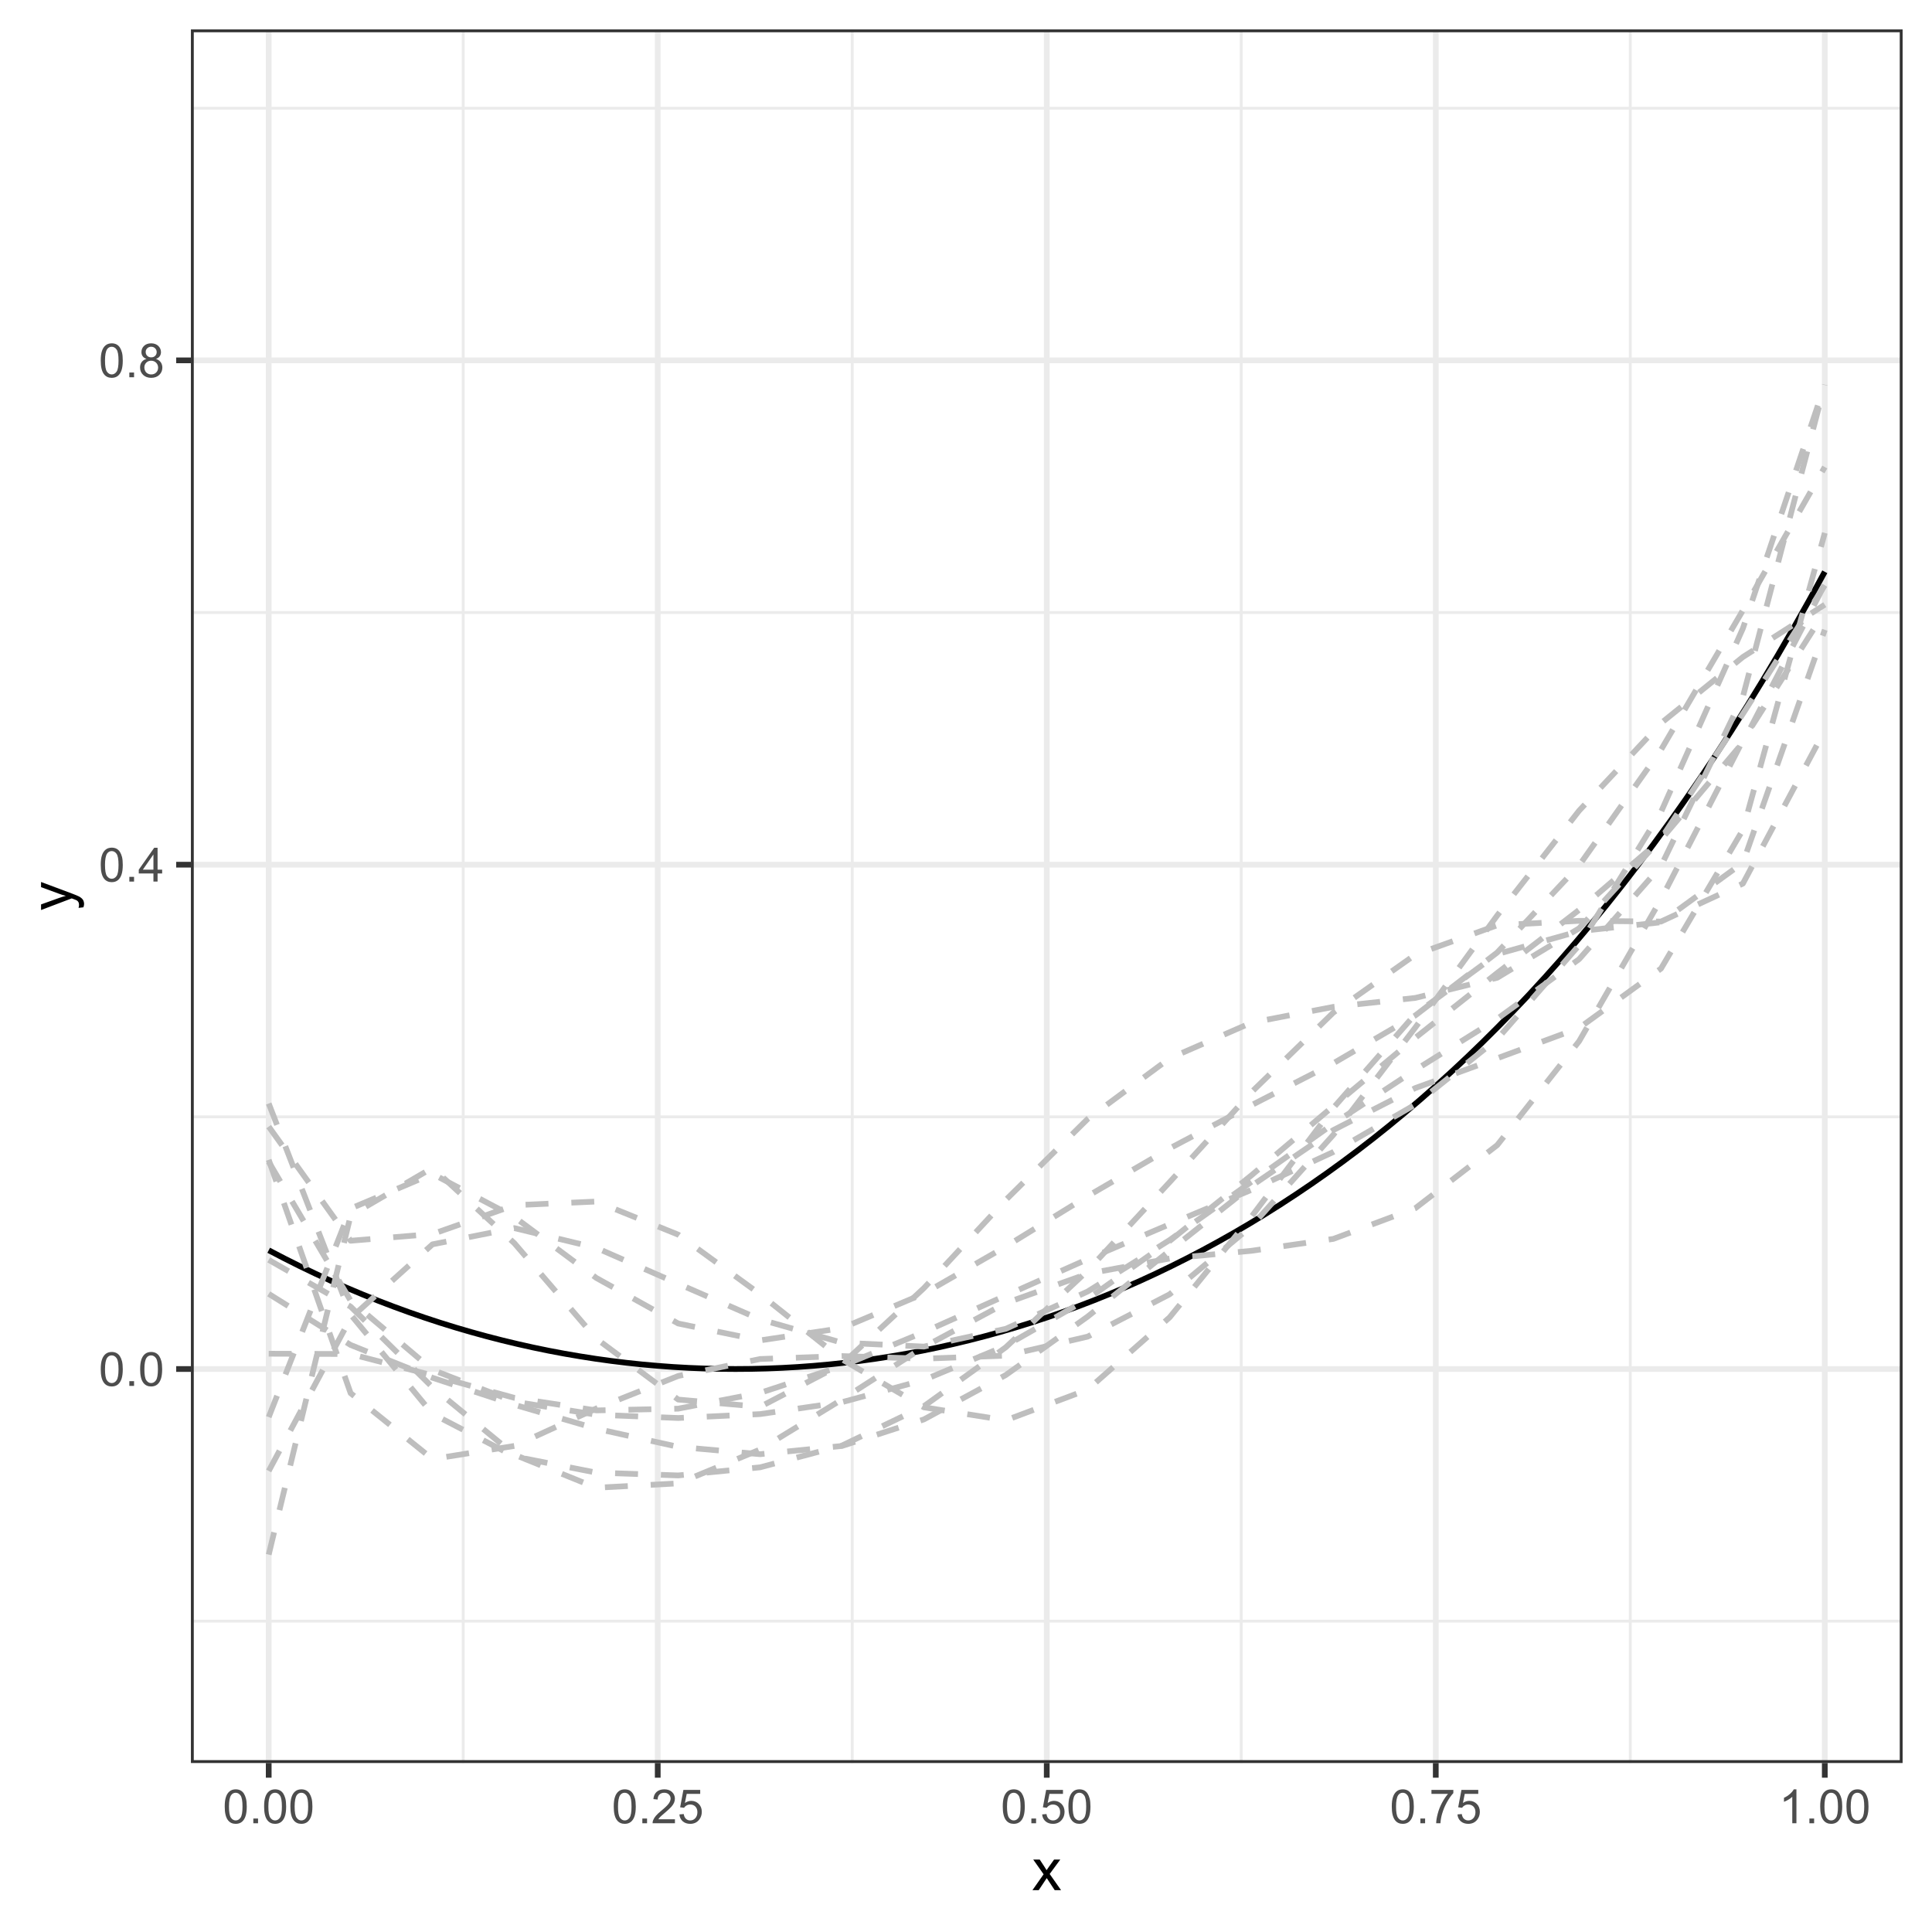 <?xml version="1.0" encoding="UTF-8"?>
<svg xmlns="http://www.w3.org/2000/svg" xmlns:xlink="http://www.w3.org/1999/xlink" width="360pt" height="360pt" viewBox="0 0 360 360" version="1.1">
<defs>
<g>
<symbol overflow="visible" id="glyph0-0">
<path style="stroke:none;" d="M 1.102 0 L 1.102 -5.5 L 5.5 -5.5 L 5.5 0 Z M 1.238 -0.137 L 5.363 -0.137 L 5.363 -5.363 L 1.238 -5.363 Z M 1.238 -0.137 "/>
</symbol>
<symbol overflow="visible" id="glyph0-1">
<path style="stroke:none;" d="M 0.367 -3.105 C 0.363 -3.848 0.438 -4.445 0.594 -4.902 C 0.742 -5.355 0.973 -5.707 1.277 -5.953 C 1.578 -6.199 1.957 -6.32 2.418 -6.324 C 2.754 -6.32 3.051 -6.254 3.309 -6.121 C 3.562 -5.984 3.773 -5.789 3.938 -5.531 C 4.102 -5.273 4.23 -4.961 4.328 -4.594 C 4.422 -4.227 4.469 -3.73 4.473 -3.105 C 4.469 -2.367 4.395 -1.77 4.242 -1.316 C 4.09 -0.859 3.863 -0.508 3.562 -0.262 C 3.258 -0.016 2.875 0.105 2.418 0.109 C 1.809 0.105 1.332 -0.109 0.988 -0.547 C 0.57 -1.066 0.363 -1.922 0.367 -3.105 Z M 1.16 -3.105 C 1.16 -2.07 1.281 -1.379 1.523 -1.039 C 1.766 -0.695 2.062 -0.527 2.418 -0.527 C 2.773 -0.527 3.074 -0.699 3.316 -1.043 C 3.559 -1.387 3.68 -2.074 3.68 -3.105 C 3.68 -4.145 3.559 -4.832 3.316 -5.172 C 3.074 -5.512 2.77 -5.684 2.41 -5.684 C 2.051 -5.684 1.77 -5.531 1.559 -5.234 C 1.293 -4.844 1.16 -4.137 1.16 -3.105 Z M 1.16 -3.105 "/>
</symbol>
<symbol overflow="visible" id="glyph0-2">
<path style="stroke:none;" d="M 0.801 0 L 0.801 -0.883 L 1.68 -0.883 L 1.68 0 Z M 0.801 0 "/>
</symbol>
<symbol overflow="visible" id="glyph0-3">
<path style="stroke:none;" d="M 2.844 0 L 2.844 -1.508 L 0.113 -1.508 L 0.113 -2.219 L 2.988 -6.301 L 3.617 -6.301 L 3.617 -2.219 L 4.469 -2.219 L 4.469 -1.508 L 3.617 -1.508 L 3.617 0 Z M 2.844 -2.219 L 2.844 -5.059 L 0.871 -2.219 Z M 2.844 -2.219 "/>
</symbol>
<symbol overflow="visible" id="glyph0-4">
<path style="stroke:none;" d="M 1.555 -3.418 C 1.23 -3.531 0.992 -3.699 0.84 -3.918 C 0.684 -4.133 0.609 -4.395 0.609 -4.699 C 0.609 -5.156 0.773 -5.539 1.102 -5.855 C 1.43 -6.164 1.867 -6.32 2.418 -6.324 C 2.969 -6.32 3.41 -6.16 3.746 -5.844 C 4.078 -5.523 4.246 -5.137 4.25 -4.68 C 4.246 -4.387 4.172 -4.133 4.02 -3.918 C 3.863 -3.699 3.629 -3.531 3.32 -3.418 C 3.707 -3.285 4 -3.082 4.203 -2.805 C 4.402 -2.52 4.504 -2.184 4.508 -1.801 C 4.504 -1.258 4.312 -0.805 3.934 -0.441 C 3.551 -0.074 3.051 0.105 2.434 0.109 C 1.809 0.105 1.309 -0.074 0.926 -0.441 C 0.543 -0.809 0.352 -1.27 0.355 -1.82 C 0.352 -2.23 0.457 -2.574 0.668 -2.852 C 0.875 -3.125 1.168 -3.312 1.555 -3.418 Z M 1.402 -4.727 C 1.398 -4.426 1.496 -4.184 1.688 -3.996 C 1.879 -3.805 2.129 -3.707 2.438 -3.711 C 2.734 -3.707 2.977 -3.801 3.168 -3.992 C 3.355 -4.176 3.449 -4.406 3.453 -4.684 C 3.449 -4.965 3.352 -5.203 3.16 -5.398 C 2.961 -5.586 2.719 -5.684 2.43 -5.688 C 2.129 -5.684 1.883 -5.59 1.691 -5.402 C 1.496 -5.215 1.398 -4.988 1.402 -4.727 Z M 1.152 -1.816 C 1.148 -1.598 1.199 -1.383 1.309 -1.176 C 1.41 -0.969 1.566 -0.809 1.773 -0.695 C 1.98 -0.582 2.203 -0.527 2.441 -0.527 C 2.809 -0.527 3.113 -0.645 3.355 -0.883 C 3.594 -1.121 3.715 -1.426 3.719 -1.793 C 3.715 -2.164 3.59 -2.469 3.344 -2.715 C 3.094 -2.957 2.785 -3.082 2.414 -3.082 C 2.051 -3.082 1.75 -2.961 1.512 -2.719 C 1.27 -2.477 1.148 -2.176 1.152 -1.816 Z M 1.152 -1.816 "/>
</symbol>
<symbol overflow="visible" id="glyph0-5">
<path style="stroke:none;" d="M 4.43 -0.742 L 4.43 0 L 0.266 0 C 0.258 -0.188 0.289 -0.367 0.355 -0.539 C 0.461 -0.82 0.629 -1.098 0.863 -1.375 C 1.094 -1.648 1.434 -1.965 1.879 -2.328 C 2.562 -2.887 3.023 -3.332 3.266 -3.664 C 3.5 -3.988 3.621 -4.301 3.625 -4.594 C 3.621 -4.898 3.512 -5.156 3.297 -5.367 C 3.074 -5.578 2.789 -5.684 2.441 -5.684 C 2.066 -5.684 1.77 -5.57 1.547 -5.348 C 1.32 -5.125 1.207 -4.816 1.207 -4.422 L 0.414 -4.504 C 0.465 -5.094 0.668 -5.543 1.027 -5.855 C 1.379 -6.164 1.855 -6.32 2.457 -6.324 C 3.059 -6.32 3.539 -6.152 3.891 -5.82 C 4.242 -5.484 4.418 -5.07 4.422 -4.578 C 4.418 -4.32 4.367 -4.074 4.266 -3.832 C 4.164 -3.59 3.992 -3.332 3.754 -3.062 C 3.512 -2.793 3.113 -2.426 2.562 -1.957 C 2.094 -1.566 1.797 -1.301 1.664 -1.16 C 1.531 -1.02 1.422 -0.879 1.34 -0.742 Z M 4.43 -0.742 "/>
</symbol>
<symbol overflow="visible" id="glyph0-6">
<path style="stroke:none;" d="M 0.367 -1.648 L 1.176 -1.719 C 1.234 -1.32 1.375 -1.023 1.594 -0.824 C 1.812 -0.625 2.078 -0.527 2.391 -0.527 C 2.762 -0.527 3.074 -0.668 3.336 -0.949 C 3.59 -1.23 3.719 -1.602 3.723 -2.066 C 3.719 -2.504 3.594 -2.852 3.348 -3.109 C 3.098 -3.363 2.773 -3.492 2.375 -3.492 C 2.125 -3.492 1.902 -3.434 1.703 -3.32 C 1.5 -3.207 1.344 -3.062 1.23 -2.883 L 0.504 -2.977 L 1.113 -6.215 L 4.246 -6.215 L 4.246 -5.473 L 1.73 -5.473 L 1.391 -3.781 C 1.766 -4.039 2.164 -4.172 2.582 -4.176 C 3.129 -4.172 3.594 -3.98 3.973 -3.605 C 4.352 -3.223 4.539 -2.734 4.543 -2.137 C 4.539 -1.562 4.375 -1.07 4.043 -0.656 C 3.637 -0.148 3.086 0.105 2.391 0.109 C 1.816 0.105 1.348 -0.051 0.984 -0.371 C 0.621 -0.691 0.414 -1.117 0.367 -1.648 Z M 0.367 -1.648 "/>
</symbol>
<symbol overflow="visible" id="glyph0-7">
<path style="stroke:none;" d="M 0.418 -5.473 L 0.418 -6.219 L 4.496 -6.219 L 4.496 -5.617 C 4.09 -5.188 3.691 -4.621 3.301 -3.914 C 2.902 -3.203 2.602 -2.473 2.391 -1.73 C 2.234 -1.199 2.133 -0.625 2.094 0 L 1.297 0 C 1.305 -0.492 1.402 -1.09 1.59 -1.793 C 1.773 -2.496 2.043 -3.172 2.391 -3.824 C 2.738 -4.477 3.109 -5.027 3.504 -5.473 Z M 0.418 -5.473 "/>
</symbol>
<symbol overflow="visible" id="glyph0-8">
<path style="stroke:none;" d="M 3.277 0 L 2.504 0 L 2.504 -4.93 C 2.316 -4.75 2.074 -4.574 1.773 -4.395 C 1.469 -4.215 1.195 -4.082 0.957 -3.996 L 0.957 -4.742 C 1.387 -4.941 1.766 -5.188 2.09 -5.48 C 2.414 -5.77 2.645 -6.051 2.781 -6.324 L 3.277 -6.324 Z M 3.277 0 "/>
</symbol>
<symbol overflow="visible" id="glyph1-0">
<path style="stroke:none;" d="M 1.375 0 L 1.375 -6.875 L 6.875 -6.875 L 6.875 0 Z M 1.547 -0.172 L 6.703 -0.172 L 6.703 -6.703 L 1.547 -6.703 Z M 1.547 -0.172 "/>
</symbol>
<symbol overflow="visible" id="glyph1-1">
<path style="stroke:none;" d="M 0.082 0 L 2.164 -2.965 L 0.234 -5.703 L 1.445 -5.703 L 2.32 -4.367 C 2.484 -4.109 2.617 -3.898 2.719 -3.727 C 2.875 -3.961 3.02 -4.168 3.152 -4.355 L 4.113 -5.703 L 5.27 -5.703 L 3.297 -3.02 L 5.418 0 L 4.234 0 L 3.062 -1.773 L 2.75 -2.25 L 1.25 0 Z M 0.082 0 "/>
</symbol>
<symbol overflow="visible" id="glyph2-0">
<path style="stroke:none;" d="M 0 -1.375 L -6.875 -1.375 L -6.875 -6.875 L 0 -6.875 Z M -0.172 -1.547 L -0.172 -6.703 L -6.703 -6.703 L -6.703 -1.547 Z M -0.172 -1.547 "/>
</symbol>
<symbol overflow="visible" id="glyph2-1">
<path style="stroke:none;" d="M 2.195 -0.684 L 1.289 -0.574 C 1.344 -0.785 1.371 -0.969 1.375 -1.129 C 1.371 -1.34 1.336 -1.512 1.266 -1.641 C 1.195 -1.77 1.094 -1.875 0.969 -1.961 C 0.867 -2.02 0.629 -2.117 0.246 -2.258 C 0.191 -2.27 0.113 -2.301 0.012 -2.344 L -5.703 -0.176 L -5.703 -1.219 L -2.402 -2.406 C -1.98 -2.559 -1.539 -2.695 -1.078 -2.82 C -1.523 -2.926 -1.957 -3.059 -2.379 -3.219 L -5.703 -4.438 L -5.703 -5.402 L 0.098 -3.234 C 0.719 -3 1.148 -2.816 1.391 -2.691 C 1.707 -2.516 1.941 -2.32 2.094 -2.098 C 2.238 -1.875 2.312 -1.609 2.316 -1.305 C 2.312 -1.117 2.273 -0.91 2.195 -0.684 Z M 2.195 -0.684 "/>
</symbol>
</g>
<clipPath id="clip1">
  <path d="M 35.574 5.48 L 354.523 5.48 L 354.523 328.512 L 35.574 328.512 Z M 35.574 5.48 "/>
</clipPath>
<clipPath id="clip2">
  <path d="M 35.574 301 L 354.523 301 L 354.523 303 L 35.574 303 Z M 35.574 301 "/>
</clipPath>
<clipPath id="clip3">
  <path d="M 35.574 207 L 354.523 207 L 354.523 209 L 35.574 209 Z M 35.574 207 "/>
</clipPath>
<clipPath id="clip4">
  <path d="M 35.574 113 L 354.523 113 L 354.523 115 L 35.574 115 Z M 35.574 113 "/>
</clipPath>
<clipPath id="clip5">
  <path d="M 35.574 19 L 354.523 19 L 354.523 21 L 35.574 21 Z M 35.574 19 "/>
</clipPath>
<clipPath id="clip6">
  <path d="M 86 5.48 L 87 5.48 L 87 328.512 L 86 328.512 Z M 86 5.48 "/>
</clipPath>
<clipPath id="clip7">
  <path d="M 158 5.48 L 160 5.48 L 160 328.512 L 158 328.512 Z M 158 5.48 "/>
</clipPath>
<clipPath id="clip8">
  <path d="M 231 5.48 L 232 5.48 L 232 328.512 L 231 328.512 Z M 231 5.48 "/>
</clipPath>
<clipPath id="clip9">
  <path d="M 303 5.48 L 305 5.48 L 305 328.512 L 303 328.512 Z M 303 5.48 "/>
</clipPath>
<clipPath id="clip10">
  <path d="M 35.574 254 L 354.523 254 L 354.523 256 L 35.574 256 Z M 35.574 254 "/>
</clipPath>
<clipPath id="clip11">
  <path d="M 35.574 160 L 354.523 160 L 354.523 162 L 35.574 162 Z M 35.574 160 "/>
</clipPath>
<clipPath id="clip12">
  <path d="M 35.574 66 L 354.523 66 L 354.523 68 L 35.574 68 Z M 35.574 66 "/>
</clipPath>
<clipPath id="clip13">
  <path d="M 49 5.48 L 51 5.48 L 51 328.512 L 49 328.512 Z M 49 5.48 "/>
</clipPath>
<clipPath id="clip14">
  <path d="M 122 5.48 L 124 5.48 L 124 328.512 L 122 328.512 Z M 122 5.48 "/>
</clipPath>
<clipPath id="clip15">
  <path d="M 194 5.48 L 196 5.48 L 196 328.512 L 194 328.512 Z M 194 5.48 "/>
</clipPath>
<clipPath id="clip16">
  <path d="M 267 5.48 L 269 5.48 L 269 328.512 L 267 328.512 Z M 267 5.48 "/>
</clipPath>
<clipPath id="clip17">
  <path d="M 339 5.48 L 341 5.48 L 341 328.512 L 339 328.512 Z M 339 5.48 "/>
</clipPath>
<clipPath id="clip18">
  <path d="M 35.574 5.48 L 354.523 5.48 L 354.523 328.512 L 35.574 328.512 Z M 35.574 5.48 "/>
</clipPath>
</defs>
<g id="surface184">
<rect x="0" y="0" width="360" height="360" style="fill:rgb(100%,100%,100%);fill-opacity:1;stroke:none;"/>
<rect x="0" y="0" width="360" height="360" style="fill:rgb(100%,100%,100%);fill-opacity:1;stroke:none;"/>
<path style="fill:none;stroke-width:1.067;stroke-linecap:round;stroke-linejoin:round;stroke:rgb(100%,100%,100%);stroke-opacity:1;stroke-miterlimit:10;" d="M 0 360 L 360 360 L 360 0 L 0 0 Z M 0 360 "/>
<g clip-path="url(#clip1)" clip-rule="nonzero">
<path style=" stroke:none;fill-rule:nonzero;fill:rgb(100%,100%,100%);fill-opacity:1;" d="M 35.574 328.508 L 354.523 328.508 L 354.523 5.477 L 35.574 5.477 Z M 35.574 328.508 "/>
</g>
<g clip-path="url(#clip2)" clip-rule="nonzero">
<path style="fill:none;stroke-width:0.533;stroke-linecap:butt;stroke-linejoin:round;stroke:rgb(92.157%,92.157%,92.157%);stroke-opacity:1;stroke-miterlimit:10;" d="M 35.574 302.078 L 354.52 302.078 "/>
</g>
<g clip-path="url(#clip3)" clip-rule="nonzero">
<path style="fill:none;stroke-width:0.533;stroke-linecap:butt;stroke-linejoin:round;stroke:rgb(92.157%,92.157%,92.157%);stroke-opacity:1;stroke-miterlimit:10;" d="M 35.574 208.105 L 354.52 208.105 "/>
</g>
<g clip-path="url(#clip4)" clip-rule="nonzero">
<path style="fill:none;stroke-width:0.533;stroke-linecap:butt;stroke-linejoin:round;stroke:rgb(92.157%,92.157%,92.157%);stroke-opacity:1;stroke-miterlimit:10;" d="M 35.574 114.137 L 354.52 114.137 "/>
</g>
<g clip-path="url(#clip5)" clip-rule="nonzero">
<path style="fill:none;stroke-width:0.533;stroke-linecap:butt;stroke-linejoin:round;stroke:rgb(92.157%,92.157%,92.157%);stroke-opacity:1;stroke-miterlimit:10;" d="M 35.574 20.164 L 354.52 20.164 "/>
</g>
<g clip-path="url(#clip6)" clip-rule="nonzero">
<path style="fill:none;stroke-width:0.533;stroke-linecap:butt;stroke-linejoin:round;stroke:rgb(92.157%,92.157%,92.157%);stroke-opacity:1;stroke-miterlimit:10;" d="M 86.316 328.508 L 86.316 5.48 "/>
</g>
<g clip-path="url(#clip7)" clip-rule="nonzero">
<path style="fill:none;stroke-width:0.533;stroke-linecap:butt;stroke-linejoin:round;stroke:rgb(92.157%,92.157%,92.157%);stroke-opacity:1;stroke-miterlimit:10;" d="M 158.801 328.508 L 158.801 5.48 "/>
</g>
<g clip-path="url(#clip8)" clip-rule="nonzero">
<path style="fill:none;stroke-width:0.533;stroke-linecap:butt;stroke-linejoin:round;stroke:rgb(92.157%,92.157%,92.157%);stroke-opacity:1;stroke-miterlimit:10;" d="M 231.289 328.508 L 231.289 5.48 "/>
</g>
<g clip-path="url(#clip9)" clip-rule="nonzero">
<path style="fill:none;stroke-width:0.533;stroke-linecap:butt;stroke-linejoin:round;stroke:rgb(92.157%,92.157%,92.157%);stroke-opacity:1;stroke-miterlimit:10;" d="M 303.777 328.508 L 303.777 5.48 "/>
</g>
<g clip-path="url(#clip10)" clip-rule="nonzero">
<path style="fill:none;stroke-width:1.067;stroke-linecap:butt;stroke-linejoin:round;stroke:rgb(92.157%,92.157%,92.157%);stroke-opacity:1;stroke-miterlimit:10;" d="M 35.574 255.094 L 354.52 255.094 "/>
</g>
<g clip-path="url(#clip11)" clip-rule="nonzero">
<path style="fill:none;stroke-width:1.067;stroke-linecap:butt;stroke-linejoin:round;stroke:rgb(92.157%,92.157%,92.157%);stroke-opacity:1;stroke-miterlimit:10;" d="M 35.574 161.121 L 354.52 161.121 "/>
</g>
<g clip-path="url(#clip12)" clip-rule="nonzero">
<path style="fill:none;stroke-width:1.067;stroke-linecap:butt;stroke-linejoin:round;stroke:rgb(92.157%,92.157%,92.157%);stroke-opacity:1;stroke-miterlimit:10;" d="M 35.574 67.148 L 354.52 67.148 "/>
</g>
<g clip-path="url(#clip13)" clip-rule="nonzero">
<path style="fill:none;stroke-width:1.067;stroke-linecap:butt;stroke-linejoin:round;stroke:rgb(92.157%,92.157%,92.157%);stroke-opacity:1;stroke-miterlimit:10;" d="M 50.07 328.508 L 50.07 5.48 "/>
</g>
<g clip-path="url(#clip14)" clip-rule="nonzero">
<path style="fill:none;stroke-width:1.067;stroke-linecap:butt;stroke-linejoin:round;stroke:rgb(92.157%,92.157%,92.157%);stroke-opacity:1;stroke-miterlimit:10;" d="M 122.559 328.508 L 122.559 5.48 "/>
</g>
<g clip-path="url(#clip15)" clip-rule="nonzero">
<path style="fill:none;stroke-width:1.067;stroke-linecap:butt;stroke-linejoin:round;stroke:rgb(92.157%,92.157%,92.157%);stroke-opacity:1;stroke-miterlimit:10;" d="M 195.047 328.508 L 195.047 5.48 "/>
</g>
<g clip-path="url(#clip16)" clip-rule="nonzero">
<path style="fill:none;stroke-width:1.067;stroke-linecap:butt;stroke-linejoin:round;stroke:rgb(92.157%,92.157%,92.157%);stroke-opacity:1;stroke-miterlimit:10;" d="M 267.535 328.508 L 267.535 5.48 "/>
</g>
<g clip-path="url(#clip17)" clip-rule="nonzero">
<path style="fill:none;stroke-width:1.067;stroke-linecap:butt;stroke-linejoin:round;stroke:rgb(92.157%,92.157%,92.157%);stroke-opacity:1;stroke-miterlimit:10;" d="M 340.023 328.508 L 340.023 5.48 "/>
</g>
<path style="fill:none;stroke-width:1.067;stroke-linecap:butt;stroke-linejoin:round;stroke:rgb(0%,0%,0%);stroke-opacity:1;stroke-miterlimit:10;" d="M 50.07 232.969 L 52.969 234.48 L 55.871 235.934 L 58.77 237.328 L 61.668 238.664 L 64.566 239.941 L 67.469 241.164 L 70.367 242.332 L 73.266 243.441 L 76.168 244.5 L 79.066 245.504 L 81.965 246.457 L 84.863 247.355 L 87.766 248.203 L 90.664 249 L 93.562 249.746 L 96.461 250.441 L 99.363 251.09 L 102.262 251.688 L 105.16 252.234 L 108.062 252.73 L 110.961 253.184 L 113.859 253.586 L 116.758 253.938 L 119.66 254.246 L 122.559 254.504 L 125.457 254.719 L 128.359 254.883 L 131.258 255 L 134.156 255.07 L 137.055 255.094 L 139.957 255.07 L 142.855 255 L 145.754 254.883 L 148.656 254.719 L 151.555 254.504 L 154.453 254.246 L 157.352 253.938 L 160.254 253.586 L 163.152 253.184 L 166.051 252.73 L 168.949 252.234 L 171.852 251.688 L 174.75 251.09 L 177.648 250.441 L 180.551 249.746 L 183.449 249 L 186.348 248.203 L 189.246 247.355 L 192.148 246.457 L 195.047 245.504 L 197.945 244.5 L 200.848 243.441 L 203.746 242.332 L 206.645 241.164 L 209.543 239.941 L 212.445 238.664 L 215.344 237.328 L 218.242 235.934 L 221.141 234.48 L 224.043 232.969 L 226.941 231.395 L 229.84 229.762 L 232.742 228.062 L 235.641 226.305 L 238.539 224.477 L 241.438 222.586 L 244.34 220.625 L 247.238 218.598 L 250.137 216.5 L 253.039 214.332 L 255.938 212.09 L 258.836 209.773 L 261.734 207.379 L 264.637 204.91 L 267.535 202.359 L 270.434 199.73 L 273.332 197.02 L 276.234 194.223 L 279.133 191.34 L 282.031 188.367 L 284.934 185.305 L 287.832 182.148 L 290.73 178.898 L 293.629 175.555 L 296.531 172.105 L 299.43 168.559 L 302.328 164.906 L 305.23 161.145 L 308.129 157.273 L 311.027 153.289 L 313.926 149.191 L 316.828 144.973 L 319.727 140.633 L 322.625 136.168 L 325.523 131.574 L 328.426 126.848 L 331.324 121.984 L 334.223 116.98 L 337.125 111.836 L 340.023 106.543 "/>
<path style="fill:none;stroke-width:1.067;stroke-linecap:butt;stroke-linejoin:round;stroke:rgb(74.51%,74.51%,74.51%);stroke-opacity:1;stroke-dasharray:4.268,4.268;stroke-miterlimit:10;" d="M 50.07 209.926 L 65.332 231.195 L 80.59 229.945 L 95.852 224.574 L 111.113 223.891 L 126.375 230.059 L 141.633 241.16 L 156.895 253.293 L 172.156 262.234 L 187.418 264.652 L 202.676 258.926 L 217.938 245.477 L 233.199 226.699 L 248.461 206.422 L 263.719 188.977 L 278.98 177.781 L 294.242 173.516 L 309.5 171.852 L 324.762 160.762 L 340.023 117.355 "/>
<path style="fill:none;stroke-width:1.067;stroke-linecap:butt;stroke-linejoin:round;stroke:rgb(74.51%,74.51%,74.51%);stroke-opacity:1;stroke-dasharray:4.268,4.268;stroke-miterlimit:10;" d="M 50.07 216.113 L 65.332 259.594 L 80.59 271.871 L 95.852 269.426 L 111.113 262.453 L 126.375 256.391 L 141.633 253.23 L 156.895 252.684 L 172.156 253.168 L 187.418 252.609 L 202.676 249.059 L 217.938 241.176 L 233.199 228.473 L 248.461 211.441 L 263.719 191.469 L 278.98 170.59 L 294.242 151.059 L 309.5 134.762 L 324.762 122.426 L 340.023 112.668 "/>
<path style="fill:none;stroke-width:1.067;stroke-linecap:butt;stroke-linejoin:round;stroke:rgb(74.51%,74.51%,74.51%);stroke-opacity:1;stroke-dasharray:4.268,4.268;stroke-miterlimit:10;" d="M 50.07 216.492 L 65.332 242.355 L 80.59 255.25 L 95.852 261.18 L 111.113 263.613 L 126.375 264.223 L 141.633 263.496 L 156.895 261.273 L 172.156 257.141 L 187.418 250.758 L 202.676 242.035 L 217.938 231.246 L 233.199 218.992 L 248.461 206.098 L 263.719 193.383 L 278.98 181.305 L 294.242 169.547 L 309.5 156.449 L 324.762 138.359 L 340.023 108.875 "/>
<path style="fill:none;stroke-width:1.067;stroke-linecap:butt;stroke-linejoin:round;stroke:rgb(74.51%,74.51%,74.51%);stroke-opacity:1;stroke-dasharray:4.268,4.268;stroke-miterlimit:10;" d="M 50.07 252.246 L 65.332 252.301 L 80.59 256.281 L 95.852 260.469 L 111.113 262.809 L 126.375 262.484 L 141.633 259.539 L 156.895 254.523 L 172.156 248.219 L 187.418 241.395 L 202.676 234.621 L 217.938 228.125 L 233.199 221.699 L 248.461 214.652 L 263.719 205.816 L 278.98 193.613 L 294.242 176.137 L 309.5 151.309 L 324.762 117.094 L 340.023 71.727 "/>
<path style="fill:none;stroke-width:1.067;stroke-linecap:butt;stroke-linejoin:round;stroke:rgb(74.51%,74.51%,74.51%);stroke-opacity:1;stroke-dasharray:4.268,4.268;stroke-miterlimit:10;" d="M 50.07 264.059 L 65.332 225.191 L 80.59 218.734 L 95.852 226.781 L 111.113 238.125 L 126.375 246.617 L 141.633 249.762 L 156.895 247.477 L 172.156 241.039 L 187.418 232.27 L 202.676 222.875 L 217.938 213.992 L 233.199 205.93 L 248.461 198.113 L 263.719 189.219 L 278.98 177.488 L 294.242 161.27 L 309.5 139.723 L 324.762 113.73 L 340.023 87.023 "/>
<path style="fill:none;stroke-width:1.067;stroke-linecap:butt;stroke-linejoin:round;stroke:rgb(74.51%,74.51%,74.51%);stroke-opacity:1;stroke-dasharray:4.268,4.268;stroke-miterlimit:10;" d="M 50.07 274.09 L 65.332 245.613 L 80.59 231.863 L 95.852 228.844 L 111.113 232.52 L 126.375 239.207 L 141.633 245.848 L 156.895 250.191 L 172.156 250.918 L 187.418 247.605 L 202.676 240.648 L 217.938 231.066 L 233.199 220.211 L 248.461 209.387 L 263.719 199.371 L 278.98 189.848 L 294.242 178.727 L 309.5 161.387 L 324.762 129.82 L 340.023 71.672 "/>
<path style="fill:none;stroke-width:1.067;stroke-linecap:butt;stroke-linejoin:round;stroke:rgb(74.51%,74.51%,74.51%);stroke-opacity:1;stroke-dasharray:4.268,4.268;stroke-miterlimit:10;" d="M 50.07 205.621 L 65.332 244.945 L 80.59 263.449 L 95.852 271.391 L 111.113 274.402 L 126.375 274.926 L 141.633 273.414 L 156.895 269.355 L 172.156 262.023 L 187.418 251.047 L 202.676 236.754 L 217.938 220.285 L 233.199 203.504 L 248.461 188.664 L 263.719 177.891 L 278.98 172.41 L 294.242 171.582 L 309.5 171.719 L 324.762 164.645 L 340.023 136.09 "/>
<path style="fill:none;stroke-width:1.067;stroke-linecap:butt;stroke-linejoin:round;stroke:rgb(74.51%,74.51%,74.51%);stroke-opacity:1;stroke-dasharray:4.268,4.268;stroke-miterlimit:10;" d="M 50.07 234.758 L 65.332 243.469 L 80.59 258.5 L 95.852 271.059 L 111.113 277.219 L 126.375 276.406 L 141.633 270.098 L 156.895 260.766 L 172.156 250.98 L 187.418 242.805 L 202.676 237.336 L 217.938 234.504 L 233.199 233.066 L 248.461 230.848 L 263.719 225.137 L 278.98 213.383 L 294.242 194.02 L 309.5 167.574 L 324.762 137.961 L 340.023 113.984 "/>
<path style="fill:none;stroke-width:1.067;stroke-linecap:butt;stroke-linejoin:round;stroke:rgb(74.51%,74.51%,74.51%);stroke-opacity:1;stroke-dasharray:4.268,4.268;stroke-miterlimit:10;" d="M 50.07 241.094 L 65.332 250.617 L 80.59 256.73 L 95.852 261.754 L 111.113 266.215 L 126.375 269.602 L 141.633 270.969 L 156.895 269.434 L 172.156 264.488 L 187.418 256.215 L 202.676 245.32 L 217.938 233.055 L 233.199 220.973 L 248.461 210.566 L 263.719 202.746 L 278.98 197.195 L 294.242 191.551 L 309.5 180.488 L 324.762 154.629 L 340.023 99.305 "/>
<path style="fill:none;stroke-width:1.067;stroke-linecap:butt;stroke-linejoin:round;stroke:rgb(74.51%,74.51%,74.51%);stroke-opacity:1;stroke-dasharray:4.268,4.268;stroke-miterlimit:10;" d="M 50.07 289.68 L 65.332 226.496 L 80.59 217.602 L 95.852 231.664 L 111.113 249.434 L 126.375 260.789 L 141.633 262.141 L 156.895 254.191 L 172.156 240.023 L 187.418 223.586 L 202.676 208.492 L 217.938 197.207 L 233.199 190.555 L 248.461 187.617 L 263.719 185.949 L 278.98 182.191 L 294.242 172.98 L 309.5 156.281 L 324.762 133.012 L 340.023 109.055 "/>
<g clip-path="url(#clip18)" clip-rule="nonzero">
<path style="fill:none;stroke-width:1.067;stroke-linecap:round;stroke-linejoin:round;stroke:rgb(20%,20%,20%);stroke-opacity:1;stroke-miterlimit:10;" d="M 35.574 328.508 L 354.523 328.508 L 354.523 5.477 L 35.574 5.477 Z M 35.574 328.508 "/>
</g>
<g style="fill:rgb(30.196%,30.196%,30.196%);fill-opacity:1;">
  <use xlink:href="#glyph0-1" x="18.406" y="258.242"/>
  <use xlink:href="#glyph0-2" x="23.3" y="258.242"/>
  <use xlink:href="#glyph0-1" x="25.745" y="258.242"/>
</g>
<g style="fill:rgb(30.196%,30.196%,30.196%);fill-opacity:1;">
  <use xlink:href="#glyph0-1" x="18.406" y="164.27"/>
  <use xlink:href="#glyph0-2" x="23.3" y="164.27"/>
  <use xlink:href="#glyph0-3" x="25.745" y="164.27"/>
</g>
<g style="fill:rgb(30.196%,30.196%,30.196%);fill-opacity:1;">
  <use xlink:href="#glyph0-1" x="18.406" y="70.297"/>
  <use xlink:href="#glyph0-2" x="23.3" y="70.297"/>
  <use xlink:href="#glyph0-4" x="25.745" y="70.297"/>
</g>
<path style="fill:none;stroke-width:1.067;stroke-linecap:butt;stroke-linejoin:round;stroke:rgb(20%,20%,20%);stroke-opacity:1;stroke-miterlimit:10;" d="M 32.832 255.094 L 35.574 255.094 "/>
<path style="fill:none;stroke-width:1.067;stroke-linecap:butt;stroke-linejoin:round;stroke:rgb(20%,20%,20%);stroke-opacity:1;stroke-miterlimit:10;" d="M 32.832 161.121 L 35.574 161.121 "/>
<path style="fill:none;stroke-width:1.067;stroke-linecap:butt;stroke-linejoin:round;stroke:rgb(20%,20%,20%);stroke-opacity:1;stroke-miterlimit:10;" d="M 32.832 67.148 L 35.574 67.148 "/>
<path style="fill:none;stroke-width:1.067;stroke-linecap:butt;stroke-linejoin:round;stroke:rgb(20%,20%,20%);stroke-opacity:1;stroke-miterlimit:10;" d="M 50.07 331.25 L 50.07 328.508 "/>
<path style="fill:none;stroke-width:1.067;stroke-linecap:butt;stroke-linejoin:round;stroke:rgb(20%,20%,20%);stroke-opacity:1;stroke-miterlimit:10;" d="M 122.559 331.25 L 122.559 328.508 "/>
<path style="fill:none;stroke-width:1.067;stroke-linecap:butt;stroke-linejoin:round;stroke:rgb(20%,20%,20%);stroke-opacity:1;stroke-miterlimit:10;" d="M 195.047 331.25 L 195.047 328.508 "/>
<path style="fill:none;stroke-width:1.067;stroke-linecap:butt;stroke-linejoin:round;stroke:rgb(20%,20%,20%);stroke-opacity:1;stroke-miterlimit:10;" d="M 267.535 331.25 L 267.535 328.508 "/>
<path style="fill:none;stroke-width:1.067;stroke-linecap:butt;stroke-linejoin:round;stroke:rgb(20%,20%,20%);stroke-opacity:1;stroke-miterlimit:10;" d="M 340.023 331.25 L 340.023 328.508 "/>
<g style="fill:rgb(30.196%,30.196%,30.196%);fill-opacity:1;">
  <use xlink:href="#glyph0-1" x="41.508" y="339.738"/>
  <use xlink:href="#glyph0-2" x="46.402" y="339.738"/>
  <use xlink:href="#glyph0-1" x="48.847" y="339.738"/>
  <use xlink:href="#glyph0-1" x="53.741" y="339.738"/>
</g>
<g style="fill:rgb(30.196%,30.196%,30.196%);fill-opacity:1;">
  <use xlink:href="#glyph0-1" x="113.996" y="339.738"/>
  <use xlink:href="#glyph0-2" x="118.89" y="339.738"/>
  <use xlink:href="#glyph0-5" x="121.335" y="339.738"/>
  <use xlink:href="#glyph0-6" x="126.229" y="339.738"/>
</g>
<g style="fill:rgb(30.196%,30.196%,30.196%);fill-opacity:1;">
  <use xlink:href="#glyph0-1" x="186.484" y="339.738"/>
  <use xlink:href="#glyph0-2" x="191.379" y="339.738"/>
  <use xlink:href="#glyph0-6" x="193.823" y="339.738"/>
  <use xlink:href="#glyph0-1" x="198.718" y="339.738"/>
</g>
<g style="fill:rgb(30.196%,30.196%,30.196%);fill-opacity:1;">
  <use xlink:href="#glyph0-1" x="258.973" y="339.738"/>
  <use xlink:href="#glyph0-2" x="263.867" y="339.738"/>
  <use xlink:href="#glyph0-7" x="266.312" y="339.738"/>
  <use xlink:href="#glyph0-6" x="271.206" y="339.738"/>
</g>
<g style="fill:rgb(30.196%,30.196%,30.196%);fill-opacity:1;">
  <use xlink:href="#glyph0-8" x="331.461" y="339.738"/>
  <use xlink:href="#glyph0-2" x="336.355" y="339.738"/>
  <use xlink:href="#glyph0-1" x="338.8" y="339.738"/>
  <use xlink:href="#glyph0-1" x="343.694" y="339.738"/>
</g>
<g style="fill:rgb(0%,0%,0%);fill-opacity:1;">
  <use xlink:href="#glyph1-1" x="192.297" y="352.207"/>
</g>
<g style="fill:rgb(0%,0%,0%);fill-opacity:1;">
  <use xlink:href="#glyph2-1" x="13.352" y="169.746"/>
</g>
</g>
</svg>
